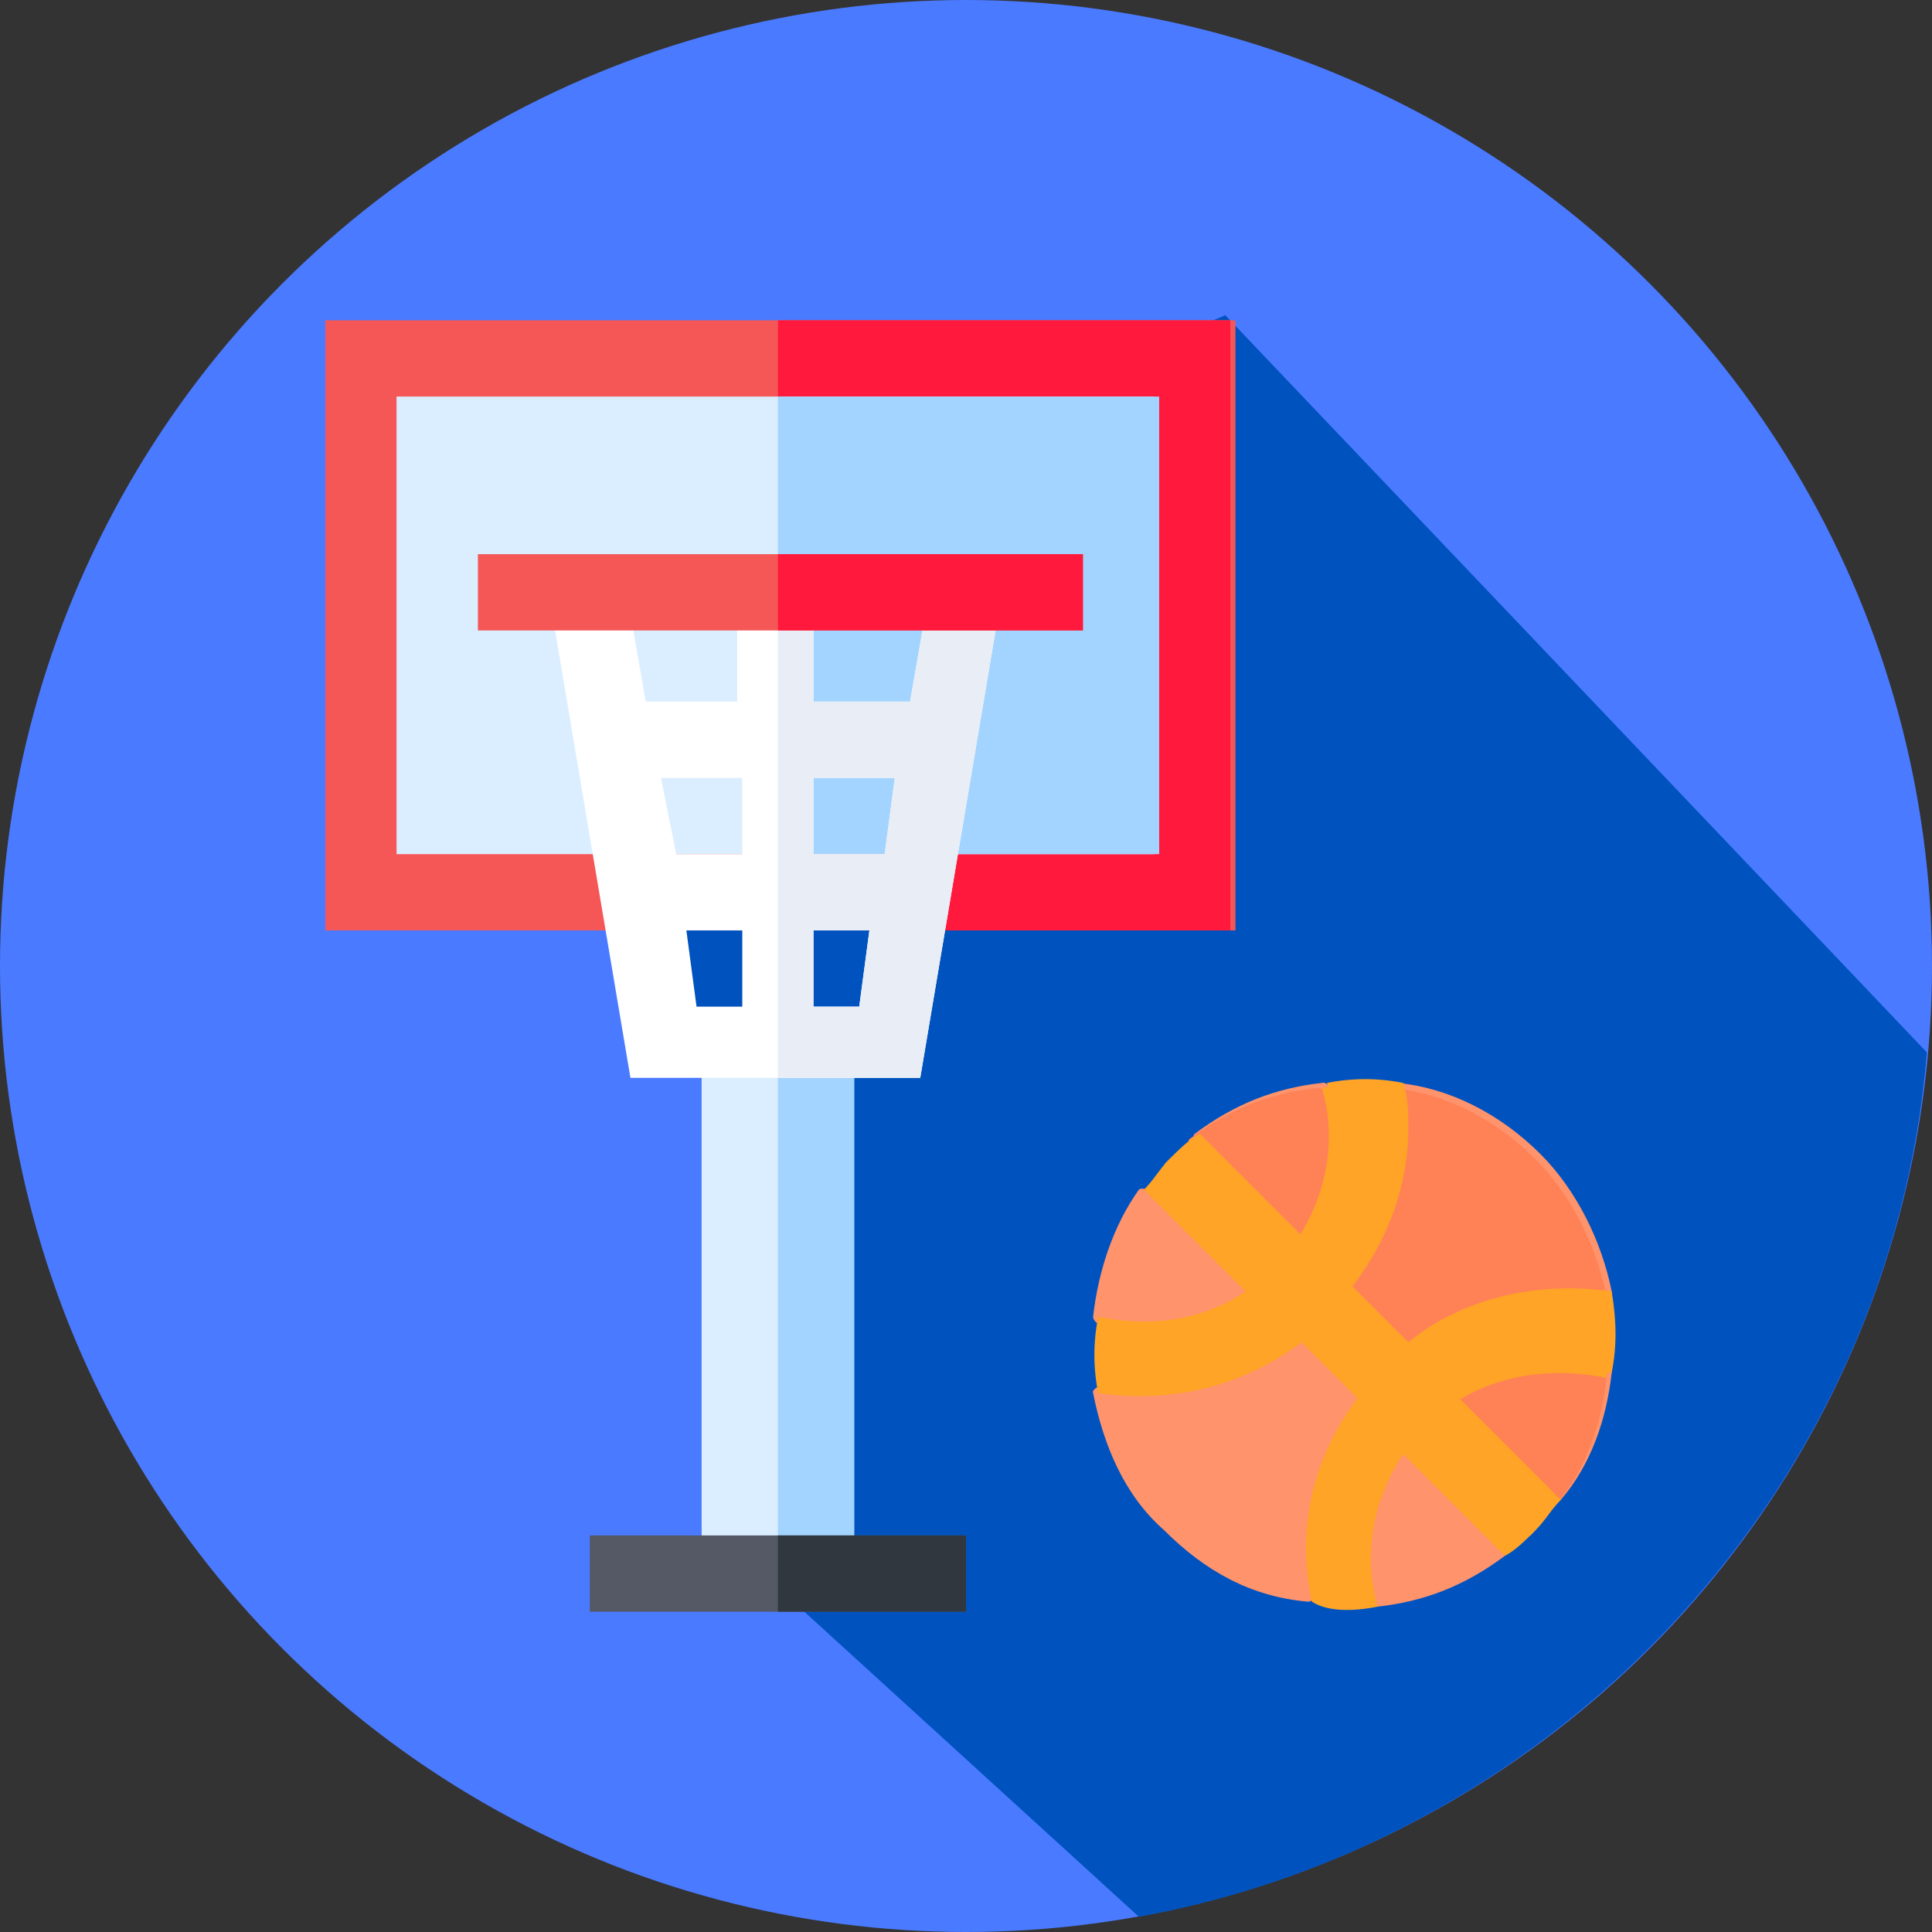 <?xml version="1.0" encoding="utf-8"?>
<!-- Generator: Adobe Illustrator 22.1.0, SVG Export Plug-In . SVG Version: 6.00 Build 0)  -->
<svg version="1.1" id="Слой_1" xmlns="http://www.w3.org/2000/svg" xmlns:xlink="http://www.w3.org/1999/xlink" x="0px" y="0px"
	 viewBox="0 0 38 38" style="enable-background:new 0 0 38 38;" xml:space="preserve">
<rect x="0" y="0" width="38" height="38" fill="#333333" stroke="none"/>
<style type="text/css">
	.st0{fill:#4A7AFF;}
	.st1{fill:#0053BF;}
	.st2{fill:#F55757;}
	.st3{fill:#FF193D;}
	.st4{fill:#DBEEFF;}
	.st5{fill:#A3D4FF;}
	.st6{fill:#FF936B;}
	.st7{fill:#FF8257;}
	.st8{fill:#545965;}
	.st9{fill:#FFA426;}
	.st10{fill:#31373E;}
	.st11{fill:#FFFFFF;}
	.st12{fill:#E9EDF5;}
</style>
<g id="sportground">
	<circle class="st0" cx="19" cy="19" r="19"/>
	<path class="st1" d="M22.4,37.7c8.3-1.5,14.8-8.5,15.5-17L24.1,6.2L8.6,12.7l7.2,11.2l-0.2,7.6L22.4,37.7z"/>
	<g>
		<path class="st2" d="M6.4,6.3v12h17.9v-12H6.4z"/>
		<path class="st3" d="M15.3,6.3h8.9v12h-8.9V6.3z"/>
		<path class="st4" d="M7.8,7.8v9h14.9v-9H7.8z"/>
		<path class="st5" d="M15.3,7.8h7.5v9h-7.5V7.8z"/>
		<path class="st4" d="M13.8,20.5h3v10.4h-3V20.5z"/>
		<path class="st5" d="M15.3,20.5h1.5v10.4h-1.5V20.5z"/>
		<path class="st6" d="M27.1,31.6c0.9-0.1,1.7-0.4,2.5-1c0.2-0.1-1.1-1.8-0.9-2c0.2-0.2,1.8,1.1,2,0.9c0.6-0.7,0.9-1.6,1-2.5
			c0-0.3-1.4-0.5-1.4-0.8c0-0.3,1.5-0.5,1.4-0.8c-0.2-1-0.7-2-1.4-2.7c-0.8-0.8-1.8-1.3-2.8-1.4c-0.2,0-0.5,1.4-0.7,1.4
			c-0.3,0-0.5-1.5-0.8-1.4c-0.9,0.1-1.7,0.4-2.5,1c-0.2,0.1,1.1,1.8,0.9,2c-0.2,0.2-1.8-1.1-2-0.9c-0.5,0.7-0.8,1.6-0.9,2.5
			c0,0.3,1.4,0.5,1.4,0.8c0,0.2-1.5,0.5-1.4,0.7c0.2,1,0.6,2,1.4,2.7c0.8,0.8,1.7,1.3,2.8,1.4c0.3,0.1,0.6-1.4,0.9-1.4
			C26.7,30.2,26.9,31.6,27.1,31.6z"/>
		<path class="st7" d="M30.6,29.6c0.6-0.7,0.9-1.6,1-2.5c0-0.3-1.4-0.5-1.4-0.8c0-0.3,1.5-0.5,1.4-0.8c-0.2-1-0.7-2-1.4-2.7
			c-0.8-0.8-1.8-1.3-2.8-1.4c-0.2,0-0.5,1.4-0.7,1.4c-0.3,0-0.5-1.5-0.8-1.4c-0.9,0.1-1.7,0.4-2.5,1c-0.2,0.1,1.1,1.8,0.9,2l4.4,4.4
			C28.8,28.5,30.5,29.8,30.6,29.6z"/>
		<path class="st8" d="M11.6,30.2H19v1.5h-7.4V30.2z"/>
		<path class="st9" d="M27.1,31.6c-0.3-1-0.1-2.1,0.5-3l2,2c0.2-0.1,0.4-0.3,0.6-0.5c0.2-0.2,0.3-0.4,0.5-0.6l-2-2
			c0.9-0.6,2-0.7,3-0.5c0.1-0.5,0.1-1,0-1.6c-1.4-0.2-2.9,0.1-4,1l-1.1-1.1c0.7-0.9,1.1-2,1.1-3.1c0-0.3,0-0.6-0.1-0.9
			c-0.5-0.1-1-0.1-1.5,0c0.3,1,0.1,2.1-0.5,3l-2-2c-0.2,0.1-0.4,0.3-0.6,0.5c-0.2,0.2-0.3,0.4-0.5,0.6l2,2c-0.9,0.6-1.9,0.7-2.9,0.5
			c-0.1,0.5-0.1,1,0,1.5c1.4,0.2,2.8-0.1,4-1l1.1,1.1c-0.9,1.2-1.2,2.6-0.9,4C26.1,31.7,26.6,31.7,27.1,31.6z"/>
		<path class="st9" d="M30.1,30.2c0.2-0.2,0.3-0.4,0.5-0.6l-2-2c0.9-0.6,2-0.7,3-0.5c0.1-0.5,0.1-1,0-1.6c-1.4-0.2-2.9,0.1-4,1
			l-1.1-1.1c0.7-0.9,1.1-2,1.1-3.1c0-0.3,0-0.6-0.1-0.9c-0.5-0.1-1-0.1-1.5,0c0.3,1,0.1,2.1-0.5,3l-2-2c-0.2,0.1-0.4,0.3-0.6,0.5
			L30.1,30.2z"/>
		<path class="st10" d="M15.3,30.2H19v1.5h-3.7V30.2z"/>
		<path class="st11" d="M18.3,11.5l-0.4,2.3H16v-2.2h-1.5v2.2h-1.8l-0.4-2.3l-1.5,0.2l1.6,9.5h5.7l1.6-9.5L18.3,11.5z M14.6,19.8
			h-0.9l-0.2-1.5h1.1V19.8z M14.6,16.8h-1.3L13,15.3h1.6V16.8z M16.9,19.8H16v-1.5h1.1L16.9,19.8z M17.4,16.8H16v-1.5h1.6L17.4,16.8
			z"/>
		<path class="st12" d="M18.3,11.5l-0.4,2.3H16v-2.2h-0.7v9.6h2.8l1.6-9.5L18.3,11.5z M16.9,19.8H16v-1.5h1.1L16.9,19.8z M17.4,16.8
			H16v-1.5h1.6L17.4,16.8z"/>
		<path class="st2" d="M9.4,10.9h11.9v1.5H9.4V10.9z"/>
		<path class="st3" d="M15.3,10.9h6v1.5h-6V10.9z"/>
	</g>
</g>
</svg>
